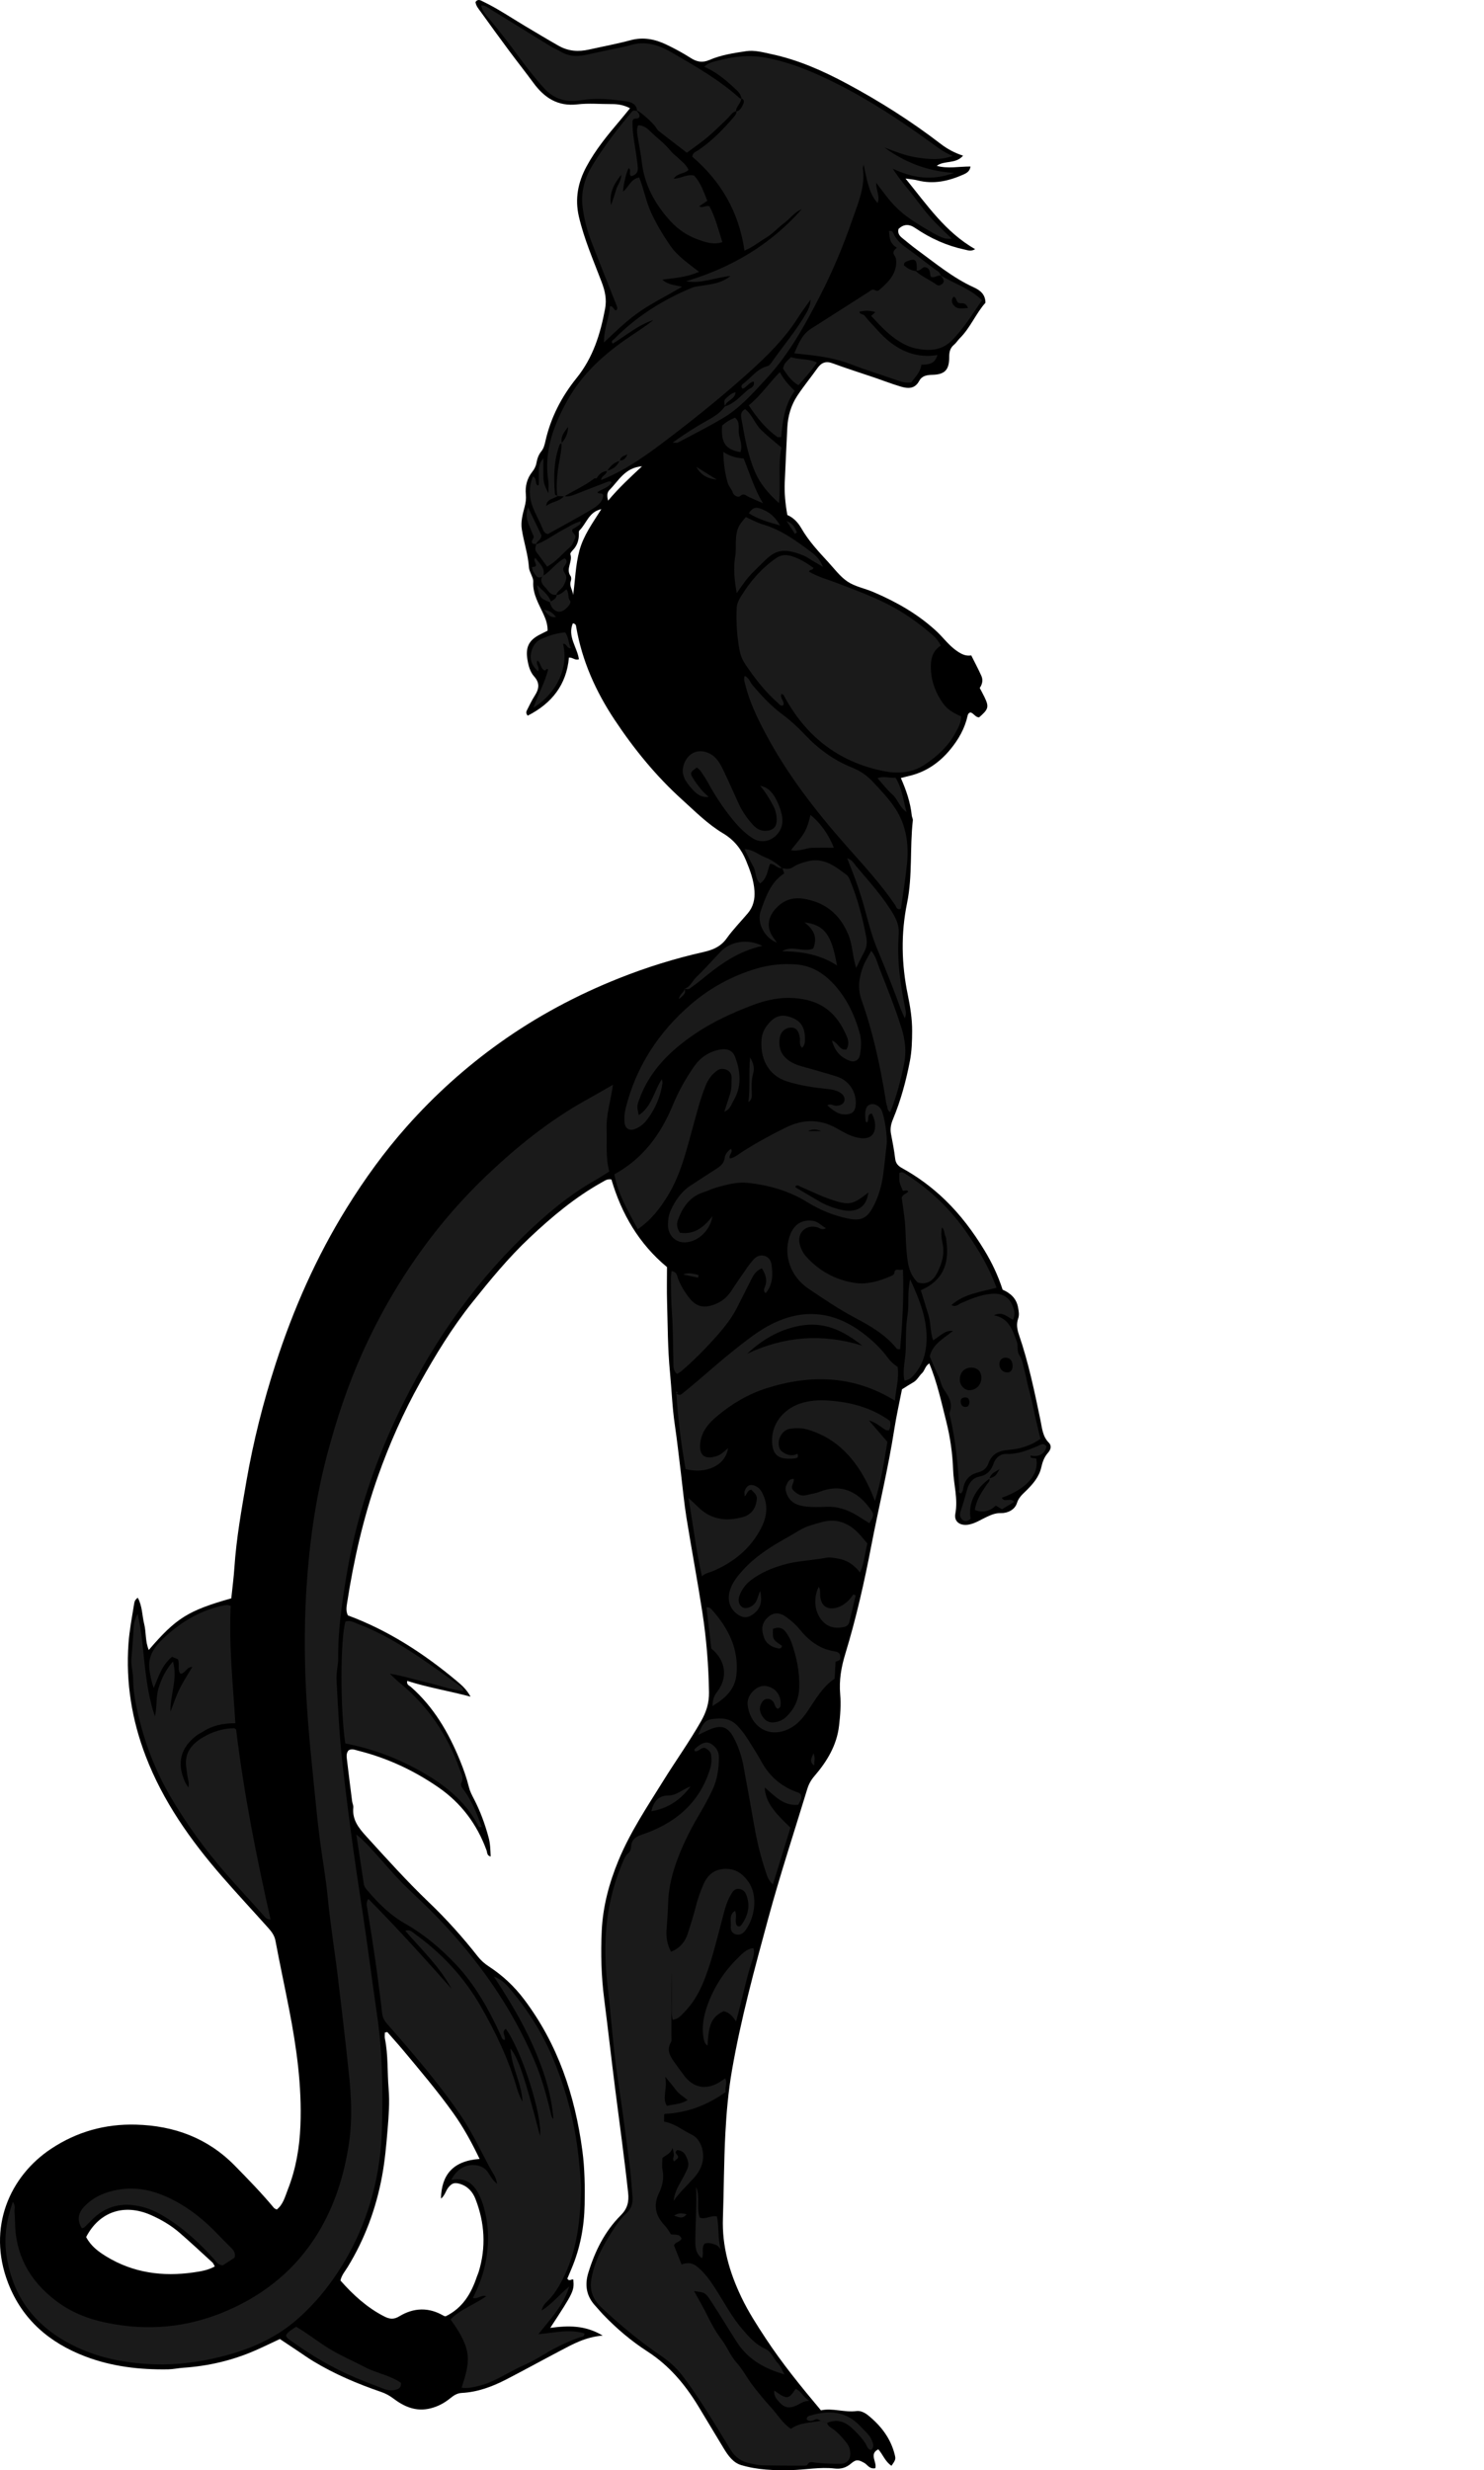 <?xml version="1.0" encoding="utf-8"?>
<!-- Generator: Adobe Illustrator 24.1.1, SVG Export Plug-In . SVG Version: 6.00 Build 0)  -->
<svg version="1.1" id="Layer_1" xmlns="http://www.w3.org/2000/svg" xmlns:xlink="http://www.w3.org/1999/xlink" x="0px" y="0px"
	 width="1172.03" height="1950.91" viewBox="0 0 1172.03 1950.91" style="enable-background:new 0 0 1172.03 1950.91;" xml:space="preserve">
<style type="text/css">
	.st0{fill:#1A1A1A;}
</style>
<g>
	<path d="M621.82,406.75c4.96,2.09,8.49,6,11.18,10.67c5.71,9.89,13.43,18.16,21.09,26.48c4.94,5.37,9.43,11.56,15.38,15.49
		c5.96,3.94,13.57,5.31,20.29,8.18c18.15,7.76,35.19,17.38,49.78,30.9c5.58,5.17,9.93,11.46,16.47,15.85
		c3.51,2.36,6.61,3.98,11.06,3.31c2.8,5.6,5.6,10.81,8.01,16.2c1.43,3.2,0.77,6.54-1.31,9.5c1.34,2.57,2.62,4.87,3.76,7.24
		c3.72,7.72,3.22,9.52-4.26,15.98c-2.93,0.01-4.11-3.11-6.66-3.87c-1.55,0.16-2.17,1.41-2.43,2.63c-2.19,10-7.12,18.6-13.51,26.41
		c-8.69,10.62-19.45,18.06-32.98,21.17c-1.9,0.44-3.79,0.94-6.23,1.55c4.3,9.7,7.58,19.36,8.63,29.64c0.13,1.31,0.99,2.62,0.85,3.86
		c-2.46,21.72-0.14,43.68-4.58,65.39c-4.91,23.98-4.4,48.2,0.59,72.32c1.94,9.4,3.48,19.07,3.44,28.62
		c-0.03,7.85-0.25,15.86-1.78,23.74c-3.04,15.72-7.19,31.09-13.34,45.88c-1.59,3.82-2.38,7.51-1.58,11.62
		c1.26,6.51,2.52,13.04,3.3,19.62c0.45,3.83,2.43,5.76,5.59,7.5c12.28,6.78,23.43,15.05,33.59,24.82
		c12.34,11.88,22.43,25.41,31.27,39.94c5.89,9.69,10.76,19.89,14.41,31.18c6.09,2.68,10.92,6.77,12.22,14.19
		c0.53,3.02,1.08,5.73,0.01,8.74c-1.52,4.25-0.77,8.47,0.68,12.7c7.57,22.07,12.28,44.86,17.01,67.65
		c1.26,6.08,1.66,12.58,6.51,17.49c2.6,2.63,1.5,5.65-0.63,8.07c-2.92,3.33-4.29,7.1-5.26,11.44c-1.72,7.7-6.87,13.52-12.43,18.93
		c-2.76,2.69-5.46,5.03-6.81,9.31c-1.66,5.31-7.39,8.05-12.7,7.92c-4.36-0.1-7.65,1.38-11.21,3.02c-4.52,2.08-8.69,4.92-13.68,5.96
		c-6.91,1.45-12.29-1.95-11.05-8.53c2.22-11.81-1.35-23.09-1.75-34.62c-0.45-12.86-2.29-25.79-5.47-38.4
		c-3.81-15.11-7.08-30.39-13.31-45.63c-3.34,1.87-3.57,5.62-5.8,7.69c-2.41,2.25-3.79,5.47-6.83,7.2c-2.88,1.64-5.65,3.47-8.98,5.54
		c-1.99,10.24-4.41,20.91-6.1,31.71c-4.82,30.89-12.26,61.25-18.15,91.91c-5.52,28.75-11.97,57.28-20.5,85.25
		c-3.26,10.68-5.02,20.92-4.05,32.06c0.72,8.22,0.05,16.66-0.92,24.9c-1.81,15.4-9.58,28.2-19.48,39.67
		c-2.74,3.17-4.48,6.47-5.65,10.31c-10.36,34.03-21.49,67.82-30.81,102.17c-10.8,39.79-21.66,79.56-28.68,120.22
		c-2.82,16.33-4.28,32.88-5.16,49.53c-1.18,22.28-1.13,44.55-1.92,66.81c-0.79,22.33,5.14,42.73,14.57,62.49
		c5.46,11.44,12.32,22.06,19.27,32.62c13.01,19.76,27.89,38.06,43.58,56.73c9.19-2.07,18.49,1.84,28.1,0.56
		c3.24-0.43,6.6,1.31,9.16,3.38c10.27,8.34,18.05,18.45,21.15,31.62c0.71,3.01,0.41,3.79-2.69,8.21c-4.92-3.16-6.74-8.78-10.4-12.97
		c-7.59,3.54-0.8,10.4-2.43,14.92c-4.65,0.78-6.03-2.67-8.5-4.1c-4.57-2.64-6.57-3.15-10.64,0.4c-3.9,3.41-8.23,4.47-12.92,3.92
		c-11.61-1.35-23.02,1.01-34.48,1.27c-13.17,0.31-26.68-0.15-39.48-4.02c-6.16-1.86-10.13-7.35-13.46-12.82
		c-6.74-11.09-13.36-22.26-20.1-33.35c-10.46-17.22-22.95-32.28-40.27-43.46c-12.8-8.26-24.58-18.23-35.2-29.35
		c-2.07-2.16-3.94-4.51-5.98-6.69c-7.05-7.54-8.57-16.33-5.64-25.96c5.2-17.08,12.94-32.87,25.71-45.61
		c5.21-5.2,6.57-10.57,5.79-17.79c-2.92-27.07-6.69-54.02-10.11-81.02c-3.05-24.04-5.74-48.12-8.82-72.16
		c-2.28-17.81-2.76-35.69-1.93-53.57c0.9-19.45,5.9-38.01,13.34-55.96c9.23-22.26,22.6-42.2,35.23-62.55
		c9.83-15.84,20.7-31.01,29.93-47.24c4.05-7.13,6.36-14.3,6.23-22.67c-0.33-21.31-2.05-42.49-5.29-63.51
		c-3.84-24.93-8.54-49.72-12.54-74.62c-1.84-11.46-2.88-23.05-4.3-34.58c-1.59-12.85-2.96-25.74-4.86-38.55
		c-2.05-13.82-2.5-27.76-3.85-41.63c-1.81-18.56-1.74-37.18-2.29-55.78c-0.27-8.94-0.05-17.89-0.05-27.23
		c-22.07-18.26-35.92-42.07-43.89-69.17c-3.09-0.64-4.99,0.81-7.01,1.92c-21.37,11.85-39.9,27.37-57.6,44.06
		c-16.71,15.75-31.21,33.42-45.47,51.3c-15.79,19.8-28.93,41.38-41.23,63.44c-13.13,23.56-24.03,48.15-33.05,73.61
		c-11.58,32.71-19.19,66.33-24.47,100.54c-0.44,2.88-0.96,5.95,0.69,9.39c31.77,11.75,60.11,30.13,86.26,52.05
		c3.77,3.16,7.54,6.47,10.62,12.14c-17.3-4.63-33.87-7.27-50.02-12.47c-0.7,3.12,1.72,3.71,2.94,4.79
		c17.93,15.8,29.57,35.79,38.52,57.55c2.9,7.06,5.47,14.25,7.31,21.71c0.78,3.17,2.35,6.2,3.88,9.13
		c5.1,9.79,8.83,20.05,11.68,30.71c1.31,4.9,1.35,9.74,1.59,14.8c-3.07-0.67-2.65-3.18-3.25-4.82c-7.52-20.63-20-37.37-38.16-49.88
		c-19.37-13.35-40.33-23.11-63.15-28.84c-2.54-0.64-5.06-1.85-7.65-0.33c-1.77,1.99-1.65,4.41-1.39,6.69
		c1.31,11.2,2.74,22.4,4.17,33.59c0.21,1.64,1.1,3.29,0.94,4.87c-0.97,9.58,4.07,16.03,10.14,22.7
		c16.14,17.72,32.14,35.56,49.47,52.14c13.96,13.35,26.85,27.7,38.76,42.9c2.51,3.2,5.39,5.67,8.8,7.9
		c10.65,6.97,19.87,15.54,27.58,25.75c26.79,35.47,40.3,75.96,46.14,119.56c1.91,14.28,2.07,28.54,1.8,42.82
		c-0.34,17.41-3.53,34.35-10.35,50.48c-1.15,2.71-2.29,5.43-3.3,7.84c1.59,2.64,3.29,0.06,4.72,0.79
		c0.77,8.83,0.25,9.92-18.22,38.13c14.04-1.88,27.46-2.31,41.42,6.08c-13.77,1.12-23.82,6.88-33.99,12.23
		c-14.13,7.43-28.11,15.14-42.3,22.46c-11,5.68-22.54,9.97-35.06,10.61c-4.06,0.21-6.74,2.36-9.62,4.64c-4.46,3.53-9.3,6.09-15,7.52
		c-11.49,2.88-20.89-1.33-29.53-7.89c-3.02-2.29-6.09-3.89-9.54-5.08c-18.61-6.39-36.66-14.03-53.52-24.24
		c-4.26-2.58-8.32-5.49-12.47-8.25c-4.69-3.12-9.37-6.24-13.93-9.28c-6.83,3.18-13.09,6.24-19.46,9.03
		c-18.14,7.93-37.14,12.33-56.88,13.67c-3.96,0.27-7.9,1.18-11.86,1.25c-22.45,0.38-44.57-2.2-65.6-10.24
		c-28.24-10.8-49.74-29.12-60.88-58.08c-16.79-43.64,1.45-84.32,34.04-105.9c20.36-13.49,42.63-19.71,66.99-19.05
		c30.18,0.82,56.6,10.55,78.03,32.37c10.64,10.84,21.23,21.72,30.95,33.42c0.4,0.48,1.13,0.66,2.2,1.26
		c5.13-3.98,6.61-10.38,8.8-15.93c6.37-16.19,9.24-33.15,9.92-50.6c1.2-31.11-3.09-61.62-9.01-91.99
		c-3.49-17.93-7.36-35.79-10.72-53.75c-0.8-4.27-3.12-7.26-5.76-10.21c-12.2-13.63-24.68-27.01-36.67-40.82
		c-24.78-28.55-46.44-59.19-60.06-94.78c-10.95-28.62-15.8-58.21-13.58-89.02c0.77-10.69,2.82-21.04,4.49-31.53
		c0.27-1.69,0.88-3.2,2.84-4.53c3.61,6.53,3.37,13.9,5.06,20.75c1.64,6.62,0.74,13.74,3.63,20.48
		c21.6-25.21,31.03-31.12,65.16-40.77c0.82-7.94,1.91-16.13,2.46-24.35c1.54-22.91,5.56-45.47,9.46-68.04
		c5.45-31.5,13.28-62.44,23.1-92.82c13.97-43.19,32.19-84.51,56.18-123.19c14.07-22.67,29.62-44.24,47.33-64.18
		c21.94-24.72,46.32-46.73,73.28-65.99c29.43-21.03,61.02-37.88,94.52-51.21c21.63-8.61,43.86-15.54,66.59-20.66
		c7.35-1.66,13.63-4.22,18.31-10.78c5-7.01,11.12-13.22,16.7-19.82c4.32-5.1,5.68-10.99,5.26-17.64c-0.53-8.49-3.43-16.18-6.6-23.9
		c-3.77-9.18-9.43-16.35-18.2-21.59c-12.02-7.18-21.93-17.2-32.28-26.55c-20.61-18.61-38-39.97-53.33-63.05
		c-14.89-22.41-25.71-46.51-30.34-73.18c-0.21-1.24-0.15-2.67-2.68-3.11c-4.46,10.4,3.53,19.08,4.78,28.42
		c-3.14,1.09-4.77-1.54-7.88-1.38c-1.86,21.52-13.62,36.29-32.54,45.91c-1.54-1.75-1.23-3.08-0.63-4.27
		c1.97-3.85,3.8-7.81,6.13-11.43c3.42-5.32,4.3-9.99-0.44-15.28c-3.32-3.71-4.57-8.7-5.36-13.75c-1.41-9.03,1.08-14.6,9.09-18.9
		c2.31-1.24,4.68-2.36,6.89-3.47c0.07-4.62-1.12-8.29-2.92-12.34c-3.71-8.35-8.97-16.45-8.4-26.24c0.12-2.09-0.82-3.85-1.57-5.7
		c-0.75-1.84-1.7-3.75-1.83-5.67c-0.69-10.29-4.09-20.06-5.64-30.18c-0.93-6.08,0.72-11.93,2.22-17.66c0.87-3.3,1.31-6.36,0.98-9.75
		c-0.63-6.51,0.87-12.63,4.98-17.83c1.71-2.16,2.89-4.36,3.38-7.08c0.59-3.3,1.67-6.55,3.8-9.13c2.03-2.47,2.68-5.41,3.32-8.25
		c4.2-18.57,12.79-35.1,24.57-49.7c13.04-16.15,18.79-34.79,22.51-54.64c1.44-7.65-0.04-14.15-2.69-21.15
		c-6.48-17.08-13.84-33.85-18-51.77c-3.26-14.05-0.7-27.01,5.99-39.44c7.14-13.28,16.62-24.86,26.34-36.27
		c2.56-3,5.01-6.1,8.07-9.83c-4.93-2.56-9.58-3.31-14.48-3.28c-9,0.05-18.1-0.83-26.97,0.21c-15.56,1.83-26.15-5.12-34.82-16.92
		c-6.3-8.58-12.92-16.93-19.27-25.48c-7.54-10.16-14.98-20.38-22.35-30.66c-1.7-2.37-3.8-4.64-4.14-7.76
		c2.02-2.84,4.18-1.19,6.13-0.26c11.44,5.47,21.9,12.62,32.76,19.09c8.86,5.29,17.69,10.59,26.67,15.69
		c7.82,4.44,15.68,4.92,24.07,3.04c11.03-2.46,22.16-4.53,33.06-7.45c9.98-2.67,19.14-0.72,28.01,3.5
		c6.6,3.14,13.08,6.64,19.22,10.58c4.89,3.13,9.25,3.99,14.8,1.59c9.19-3.98,19.16-5.47,29-6.94c6.63-0.99,13.26,0.88,19.7,2.25
		c21.32,4.51,41.08,13.28,60.18,23.55c25.83,13.88,50.54,29.53,73.81,47.42c5.18,3.98,10.9,7.11,17.66,9.3
		c-5.96,6.85-14.64,3.5-20.82,8.02c8.86,2.48,17.64,0.47,26.68,0.53c-0.55,4.02-3.31,5.34-5.96,6.5c-11.5,5.03-23.3,7.72-35.86,4.45
		c-2.52-0.66-5.17-0.81-9.51-1.46c17.1,21,31.52,42.38,55,55.8c-3.29,1.97-5.81,0.85-8.21,0.34c-14.18-3.01-27.18-8.9-39.1-17.03
		c-4.99-3.4-9.12-3.12-13.21,0.7c-0.87,3.29,0.67,5.36,2.85,7.12c3.88,3.14,7.7,6.37,11.72,9.32
		c14.48,10.59,28.33,22.16,44.84,29.69c5.07,2.31,9.18,5.48,9.25,12.19c-7.57,8.44-11.85,19.65-20.21,27.97
		c-1.64,1.63-2.86,3.74-4.63,5.2c-3.14,2.61-3.79,5.76-3.78,9.7c0.02,10.15-3.42,13.82-13.48,14.05c-4.38,0.1-8.15,0.9-10.19,4.74
		c-3.49,6.6-8.98,6.19-14.61,4.53c-7.01-2.06-13.83-4.75-20.75-7.11c-11.02-3.75-22.13-7.22-33.04-11.26
		c-5.34-1.98-8.83-0.61-11.95,3.76c-5.22,7.31-10.93,14.27-15.89,21.75c-5.04,7.59-7.51,16.24-7.97,25.36
		c-0.72,14.27-1.33,28.54-2,42.81C619.38,389.31,620.25,397.87,621.82,406.75z M305.86,1604.83c-0.63,0.14-1.26,0.29-1.89,0.43
		c0,1.62-0.27,3.3,0.04,4.85c2.63,13.09,1.82,26.45,2.92,39.66c0.88,10.52,0.08,21.19-0.8,31.84c-1.04,12.59-2.15,25.13-4.48,37.54
		c-4.77,25.4-13.58,49.28-27.13,71.37c-2.03,3.3-4.75,6.36-5.64,10.57c10.07,11.38,21,21.41,34.54,28.33
		c4.04,2.07,7.39,2.7,11.96-0.08c11.3-6.86,23.23-7.34,34.98-0.42c0.54,0.32,1.25,0.34,1.61,0.43
		c13.39-6.51,20.18-17.98,24.64-31.27c0.42-1.26,1.03-2.46,1.42-3.73c5.96-19.5,4.84-38.75-2.49-57.62
		c-2.23-5.74-6.2-10.22-12.49-12.03c-4.03-1.16-6.11-0.52-8.77,2.68c-2.3,2.78-2.9,6.7-6.02,9.01c0.42-18.47,9.17-29.83,30.52-31.33
		c-6.12-12.79-12.76-24.95-20.83-36.25c-12.37-17.32-26.15-33.53-39.77-49.86C314.17,1614.16,309.96,1609.54,305.86,1604.83z
		 M68.03,1766.75c3.72,7.09,9.57,11.45,15.82,15.28c21.35,13.08,44.63,16.14,69,12.65c5.67-0.81,11.47-1.73,16.81-4.73
		c-0.88-1.48-1.21-2.49-1.9-3.12c-8.57-7.84-17.07-15.77-25.83-23.38c-6.8-5.9-14.54-10.47-22.77-14.09
		C98.17,1740.1,78.47,1746.64,68.03,1766.75z M474.93,402.12c-9.9,2.05-11.7,11.39-17.33,16.84c-0.55,0.54-0.42,1.9-0.42,2.88
		c0.01,4.84-1.36,9.1-4.8,12.66c-0.88,0.91-2.2,2.48-1.92,3.25c2.08,5.75-3.95,11.53,0.21,17.27c0.64,0.88,0.56,2.7,0.16,3.86
		c-1.44,4.14,1.59,7.3,1.82,11.08c1.68-11.83,1.85-23.68,4.98-35.2C460.89,422.73,468.16,412.89,474.93,402.12z M480.27,395.4
		c8.47-10.14,17.24-18.21,26.8-27.13c-13.52,1.05-18.41,11.35-25.61,18.57C479.4,388.9,479.23,391.49,480.27,395.4z"/>
	<path class="st0" d="M484.14,856.66c-1.99,13.29-5.52,24.1-5.05,35.43c0.46,10.92-0.97,21.93,2.13,33.13
		c-4.06,2.51-7.87,5.03-11.83,7.28c-20.99,11.93-39.12,27.48-56.33,44.22c-42.01,40.84-74.29,88.61-99.32,141.29
		c-19.49,41.03-33.25,84.01-40.55,128.97c-3.36,20.68-6.27,41.37-6.09,62.4c0.05,5.63-1.62,11.13-1.33,16.85
		c1.17,22.87,2.33,45.71,4.91,68.51c2.62,23.09,5.63,46.12,8.81,69.14c2.77,20.06,6.02,40.06,8.9,60.1
		c3.21,22.34,6.09,44.73,9.37,67.06c4.32,29.41,4.67,59.01,3.96,88.6c-0.87,36.13-9.44,70.48-27.15,102.11
		c-10.45,18.66-23.49,35.6-39.63,49.8c-17.62,15.49-38.69,24.4-61.22,29.91c-16.83,4.11-34,6.36-51.34,5.81
		c-26.29-0.82-51.59-6.32-74.18-20.22c-24.58-15.11-38.95-37.29-43.12-66.17c-2.05-14.21,0.06-27.53,5.04-41.92
		c2.41,3.17,1.23,5.71,1.35,8.01c0.13,2.33,0.36,4.65,0.37,6.98c0.06,26.5,11.33,47.14,32.27,63.08
		c11.91,9.06,25.16,14.33,39.69,17.35c32.91,6.85,64.58,3.9,95.56-9.49c30.25-13.08,54.52-33.11,71.61-61.04
		c13.47-22.01,21.07-46.46,24.78-72.07c2.59-17.92,1.72-35.82-0.16-53.68c-2.68-25.41-5.61-50.8-8.67-76.18
		c-2.5-20.74-5.92-41.35-7.93-62.18c-1.59-16.5-4.63-32.85-6.67-49.3c-1.88-15.15-3.35-30.35-4.87-45.54
		c-1.45-14.53-2.9-29.06-4.06-43.61c-2.85-35.87-3.61-71.85-1.31-107.71c2.26-35.11,7.11-69.92,16.13-104.15
		c7.3-27.7,16.23-54.73,27.92-80.83c14.45-32.25,32.32-62.49,53.77-90.65c15.16-19.9,32.03-38.25,50.33-55.14
		c22.73-20.99,47.08-40.03,74.38-54.97C470.42,864.64,476.1,861.27,484.14,856.66z"/>
	<path class="st0" d="M585.72,78.09c-0.41-2.38-1.52-4.55-3.18-6.13c-7.86-7.49-15.9-14.79-26.36-19.19
		c3.27-3.38,7.6-4.02,11.7-5.11c12.33-3.29,24.64-4.42,37.41-2c19.84,3.77,38.06,11.63,55.9,20.6
		c26.21,13.17,50.58,29.34,74.29,46.53c5.06,3.67,9.96,7.5,16.95,10.38c-9.97,3.48-18.81,2.64-27.9,1.29
		c-9.15-1.36-17.57-4.77-26.13-7.99c15.89,11.4,33.26,18.7,55.05,20.11c-17.34,6.26-31.97,4.28-48.4-3.37
		c5.29,8.19,10.31,13.87,14.98,19.78c4.95,6.26,9.59,12.8,14.89,18.75c5.27,5.92,11.19,11.26,16.76,16.79
		c-5.78,0.46-8.37-0.53-22.5-9.01c-7.14-4.29-14.12-8.79-20.2-14.58c-6.19-5.89-11.15-12.85-16.97-20.61
		c-0.19,6.32,3.33,10.96,1.03,15.97c-5.11-5.81-7.5-12.38-10.93-30.24c-0.29,1.3-0.74,2.2-0.62,3.02c2.01,14.52-3.9,27.52-8.4,40.59
		c-7.14,20.75-15.68,41.03-25.73,60.54c-11.72,22.76-24.1,45.25-41.62,64.27c-10.8,11.73-21.36,23.9-35.32,32.08
		c-11.45,6.71-23.31,12.73-35.03,18.97c-0.73,0.39-1.85,0.05-4.17,0.05c9.57-6.94,18.44-12.53,27.61-17.64
		c5.25-2.92,10.28-6.04,13.75-11.12l-0.1,0.15c7.68-2.21,12.53-8.44,18.37-13.19c1.79-1.45,5.35-1.94,4.42-6.42
		c-3.84,0.55-5.47,4.58-8.76,5.62c-1.7-1.54-0.83-2.99,0.5-3.97c6.32-4.68,10.85-11.81,19.13-13.85c1.14-0.28,2.23-1.51,2.96-2.57
		c9.26-13.27,19.87-25.59,27.92-39.69c1.74-3.04,3.04-6.34,3.16-10.25c-3.3,4.7-6.81,9.28-9.88,14.13
		c-10.41,16.47-24.05,29.99-38.41,42.93c-19.27,17.36-39.37,33.74-59.93,49.49c-17.89,13.7-35.91,27.49-57.2,35.91
		c-0.09-3.45,4.57-3.97,4.56-7.37c4.66-1.01,8.16-3.47,10.01-7.99c3.37,0.07,5.03-2.03,6.11-4.86c-2.45,1.11-5.42,1.62-5.93,5.06
		c-4.78,1.64-6.61,3.11-10.01,7.99c-3.92,0.28-6.43,2.6-8.33,5.79c-0.66,0.08-1.49-0.07-1.94,0.27c-7.31,5.6-15.75,9.29-23.56,14.03
		c-1.86-0.12-3.72-0.24-5.57-0.36c-0.81-6.51-0.36-12.88,0.39-19.45c0.85-7.45,3.02-14.72,3.04-22.26
		c3.24-3.67,5.03-7.92,5.17-12.79c-3,3.82-6.2,7.58-4.95,12.98c-0.57,0.24-1.51,0.34-1.66,0.74c-4.76,12.66-4.92,25.8-3.85,39.05
		c0.09,1.13,1.26,1.35,2.21,1.59c-2.81,2.73-8.49,1.98-9.13,8.15c4.48-3.68,10.52-3.42,14.13-7.89c3.45,0.79,6.5-0.43,9.64-1.68
		c8.02-3.22,16.12-6.23,24.17-9.38c1.27-0.5,2.44-1.04,3.81,0.16c-2.39,4.46-7.47,5.11-11.21,7.8c0.81,2.13,3.71-0.3,4.6,2.55
		c-0.52,5.41-5.01,8.62-9.45,11.26c-11.38,6.75-23.06,13-34.31,19.27c-2.82-0.51-3.56-2.62-4.24-4.35
		c-3.49-8.86-9.27-16.83-9.95-26.79c-0.34-5,0.37-9.57,2.45-14.37c3.41,1.77,1.36,5.37,3.5,7.01c0.59,0.27,1.02-0.05,1.04-0.97
		c0.05-2.98,0.1-5.97,0.02-8.95c-0.09-3.69-0.01-7.3,3.63-11.41c0,5.45,0.04,9.81-0.01,14.17c-0.05,4.38,1.17,8.34,3.98,13.35
		c0-4.04,0.35-6.72-0.05-9.28c-3.68-23.24,3.89-43.83,14.83-63.61c11.9-21.52,29.65-37.37,49.77-50.87
		c6.23-4.18,12.52-8.3,18.45-12.98c-12.06,3.86-21.55,12.24-32.25,18.68c-1.66-2.16,0.37-2.82,1.32-3.78
		c17.57-17.77,38.24-30.81,61.24-40.34c2.84-1.18,5.8-1.28,8.74-1.77c7.1-1.18,14.47-1.73,21.79-7.58
		c-12.68,1.37-23.41,6.32-35.07,4.19c35.72-10.73,66.62-28.83,91.27-56.88c-5.58,2.24-9.01,7.32-13.69,10.8
		c-5.06,3.77-9.26,8.62-14.75,11.89c-5.36,3.19-10.18,7.34-16.78,9.99c-4.28-30.41-18.6-54.8-41.15-74.12
		c0.17-3.38,2.89-3.94,4.62-5.12c10.85-7.35,19.88-16.6,28.31-26.52c1.11-1.3,2.07-2.59,1.94-4.4l-0.39,0.37
		c3.23-0.62,4.51-3.34,5.66-5.84c0.72-1.57,1.16-3.83-1.6-4.55L585.72,78.09z"/>
	<path class="st0" d="M653.17,1913.56c0.79,2.88,3.55,3.82,5.55,5.42c3.94,3.14,7.25,6.81,10.25,10.82
		c1.66,2.23,2.43,4.76,2.59,7.44c0.29,4.92-2.57,8.52-7.51,8.59c-6.64,0.09-13.31-0.2-19.91-0.9c-2.68-0.28-4.89-1.48-6.59,1.77
		c-0.35,0.67-2.45,0.59-3.74,0.59c-10.66-0.04-21.32-0.04-31.97-0.28c-2.95-0.07-5.89-0.87-8.82-1.38
		c-6.92-1.21-12.25-4.68-15.96-10.79c-7.24-11.93-14.49-23.86-22.05-35.58c-5.22-8.1-10.69-16.07-16.58-23.68
		c-4.48-5.78-9.98-10.66-16.1-14.83c-16.8-11.44-32.43-24.31-47.24-38.27c-6.97-6.57-9.64-13.75-7.97-23
		c2.67-14.73,9.82-27.41,17.91-39.64c2.74-4.14,5.74-8.3,9.41-11.56c4.23-3.77,5.49-8.18,5.09-13.33
		c-0.72-9.26-1.4-18.54-2.59-27.75c-2.86-22.04-5.79-44.08-9.12-66.06c-3.68-24.3-5.12-48.83-8.01-73.21
		c-1.96-16.53-2.33-33.11-0.52-49.65c1.89-17.29,6.48-33.91,13.52-49.85c0.84-1.9,1.86-3.56,3.39-4.84c1.92-1.6,2.08-3.37,2.31-5.84
		c0.4-4.31,2.87-6.95,7.92-8.63c26.25-8.74,45.99-24.68,54.42-52.29c1.12-3.67,1.23-7.19,0.77-10.81c-0.37-2.96-2.71-4.4-4.91-5.65
		c-3.1-0.28-4.71,2.75-7.43,2.85c-1.31-0.72-0.82-1.73-0.15-2.33c5.57-4.93,9.3-5.92,13.23-3.15c3.41,2.4,5.45,5.73,5.43,10.12
		c-0.04,8.73-1.21,17.32-4.87,25.24c-3.34,7.23-7.28,14.21-11.33,21.09c-7.12,12.08-13.24,24.64-17.86,37.85
		c-3.62,10.35-5.85,21.06-6.12,32.12c-0.16,6.63-0.71,13.25-1.2,19.86c-0.42,5.68,0.41,11.6,3.58,17.4
		c6.96-2.82,11.01-7.69,13.13-14.19c2.37-7.25,4.64-14.55,6.53-21.94c1.48-5.82,3.5-11.41,5.85-16.88
		c3.11-7.23,8.19-11.95,16.51-12.39c8.45-0.44,14.12,3.21,19.08,10.18c7.82,11,5,28.53-2.41,38.42c-1.99,2.66-4.66,3.97-7.85,2.97
		c-2.92-0.92-3.91-3.52-3.64-6.4c0.38-4.02-1.67-8.73,3.3-12.1c1.96,4.01-0.65,8.24,1.51,11.71c1.32,1.09,2.71,0.62,3.46-0.42
		c5.17-7.12,7.26-14.82,4.13-23.45c-0.99-2.72-2.62-4.55-5.57-5.07c-3.19-0.56-4.81,1.26-6.32,3.72
		c-4.46,7.23-6.01,15.45-8.16,23.46c-4.3,16-8.03,32.15-14.49,47.5c-3.66,8.71-8.54,16.53-15.17,23.24c-2.29,2.31-4.42,4.93-8.7,5.4
		c-1.3-6.65-0.51-13.24-0.66-19.77c-0.14-6.15-0.03-12.3-0.27-18.45c0,16.98,0.01,33.96-0.01,50.94c0,1.66,0.44,3.67-0.31,4.93
		c-3.78,6.39-0.61,11.29,2.96,16.21c2.53,3.49,5,7.03,7.62,10.45c6.59,8.62,16.25,11.75,27.24,5.22c1.68-1,3.27-2.16,4.99-3.31
		c2.1,3.88-0.67,7.44,0.5,10.71c-14.68,10.59-30.52,16.51-48.17,17.36c-0.19,0.25-0.53,0.49-0.54,0.74
		c-0.05,1.66-0.02,3.33-0.02,5.38c8.13,1.37,14.53,6.78,21.84,10.31c7.64,3.69,10.8,14.85,7.95,23.68
		c-1.35,4.2-3.78,7.76-6.72,10.99c-5.26,5.76-11.02,11.08-15.56,17.63c0.53-5.41,2.73-10.09,5.36-14.65
		c1.99-3.45,3.83-7.01,5.48-10.63c1.67-3.67,0.42-7.12-1.3-10.5c-1.54-3.02-3.94-4.17-6.75-4.32c-2.51,2.18-0.39,2.95,0.3,4.25
		c0.9,1.7,0.66,1.83-2.68,4.68c-1.77-1.8,0.07-3.74-0.23-5.59c-0.27-1.63-0.49-3.27-1.13-5.17c-0.91,4.41-4.99,5.61-7.95,8.05
		c0,3.2-0.51,6.29,0.1,9.14c1.47,6.85-0.11,13.09-2.99,19.12c-4.47,9.37-2.27,17.48,4.45,24.72c2.07,2.23,3.7,4.68,5.18,7.29
		c3,0.65,6.83-0.8,8.4,3.43c-1.14,2.72-5.06,2.54-5.93,5.37c1.99,5.02,3.93,9.92,5.95,15.02c4.29-1.58,8.32-1.57,12.38,1.75
		c6.32,5.17,10.74,11.68,15.04,18.43c6.6,10.37,12.35,21.33,20.4,30.71c5.2,6.06,10.47,12.19,17.98,15.56
		c5.32,2.38,6.81,8.01,10.49,11.78c1.92,1.97,2.87,4.88,4.95,8.59c-16.21-4.68-28.97-12.12-37.61-25.58
		c-6.99-10.89-13.63-22.01-20.73-32.82c-4.14-6.31-4.91-6.43-12.98-7.35c3.82,7,7.57,13.36,10.81,19.97
		c3.15,6.43,6.74,12.85,10.93,18.33c4.43,5.8,6.84,12.67,11.88,18.26c4.94,5.48,8.5,12.59,13.17,18.58
		c4.45,5.7,9.01,11.33,13.96,16.69c5.1,5.53,8.86,12.3,15.7,16.94c7.08-5.27,15.68-4.64,23.69-6.42
		C649.95,1912.43,651.56,1912.99,653.17,1913.56z M543.03,1658.56c-3.21-2.74-6.73-4.66-9.1-7.83c-2.26-3.02-4.73-5.9-8.57-10.65
		c0.96,5.64,0.32,8.83,0,12.06c-0.35,3.5-1.04,7.22,1.35,11.02C531.86,1661.74,537.53,1662.11,543.03,1658.56z"/>
	<path class="st0" d="M356.61,1570.69c-9.28-17.36-23.55-30.8-36.53-45.8c3.7-1.39,5.54,1.02,7.47,2.41
		c21.35,15.32,38.85,34.17,52.01,57c11.99,20.8,22.23,42.34,28.86,65.5c0.99,3.48,2.5,6.81,4.21,10.08
		c-0.48-14.3-8.55-26.97-9.53-42.06c6.44,7.89,11.38,22.73,23.41,69.13c1.94-16.09-14.29-67.03-27.02-84.65
		c-3.96,2.58,0.31,5.93-0.89,8.83c-2.36-0.31-2.49-2.39-3.24-4.01c-9.41-20.31-20.17-39.79-35.74-56.13
		c-11.74-12.32-24.71-23.27-39.55-31.7c-11.81-6.71-21.19-16-29.84-26.2c-1.29-1.52-2.57-3.04-2.89-5.14
		c-1.86-12.41-3.75-24.81-5.93-39.19c6.3,5.17,10.38,9.77,14.51,14.33c8.48,9.36,16.56,19.15,25.65,27.89
		c8.15,7.85,16.46,15.55,24.29,23.71c32.05,33.4,58.39,70.69,76.53,113.48c5.85,13.8,9.58,28.29,13.16,42.81
		c0.23,0.93,0.64,1.81,1.49,2.57c-1.52-20.64-8.13-39.94-16.45-58.66c-8.37-18.85-19.13-36.41-30.51-53.82
		c4.8,1.69,8.54,4.83,11.77,8.61c14.37,16.79,26.15,35.18,34.73,55.62c11.27,26.88,18.38,54.75,20.89,83.79
		c0.63,7.27,1.56,14.69,1.36,21.81c-0.7,26.02-3.89,51.7-17.54,74.82c-2.39,4.04-5.04,7.82-8.4,11.1c-2.13,2.08-4.33,4.13-5.05,7.89
		c8.09-4.94,13.55-12.19,21.75-18.96c-4.72,15.53-14.91,25.58-24.37,37.73c12.84-1.17,24.7-4.22,36.43-0.61
		c-0.26,3.04-2.36,2.58-3.72,3.06c-9.76,3.45-19.01,7.91-27.88,13.26c-5.39,3.25-10.91,6.39-16.66,8.93
		c-11.81,5.2-22.4,13-35.18,16.17c-4.53,1.12-8.89,2.14-13.64,1.46c6.28-19.89,9.48-29.1-8.74-53.91
		c7.77-8.17,18.79-11.58,28.18-18.41c-4.11-1.19-6.48,2.47-10.51,1.45c3.71-7.57,6.89-15.09,8.87-23.07
		c4.25-17.14,4.33-34.15-1.02-51.07c-0.3-0.95-0.64-1.89-1-2.82c-4.2-10.79-10.26-18.98-23.93-16.3
		c4.36-8.75,11.79-12.9,20.14-11.47c3.74,0.64,6.82,2.39,8.96,5.71c1.93,2.99,3.67,6.17,7.03,8.8c-0.61-5.25-3.67-8.84-5.76-12.76
		c-7.5-14.08-14.31-28.57-23.34-41.8c-13.33-19.53-28.38-37.71-43.72-55.65c-4.75-5.56-9.63-11.01-14.4-16.55
		c-1.98-2.3-3.19-4.83-3.55-8.02c-3.13-27.71-7.2-55.28-11.74-82.79c-0.34-2.08-1.16-4.42,0.89-7.39
		C313.74,1522.76,335.28,1546.57,356.61,1570.69z"/>
	<path class="st0" d="M617.16,547.97c-1.65,3.36,2.88,5.75,1.39,9.02c-2.02,1.01-2.99-0.75-4.1-1.73
		c-10.08-8.84-18.19-19.32-25.67-30.39c-2.32-3.44-3.88-7.09-4.62-10.92c-2.16-11.12-2.85-22.4-2.37-33.74
		c0.15-3.51,1.73-6.43,3.45-9.24c7.18-11.76,16.04-21.96,27.41-29.96c3.93-2.76,7.58-3.22,12.14-1.89
		c6.55,1.91,12.1,5.42,17.56,9.28c0.03,2.24-2.94,0.98-3.36,3.08c6.79,4.11,14.57,6.11,21.96,8.95
		c15.19,5.83,30.46,11.35,44.79,19.24c11.16,6.14,21.26,13.63,30.84,21.91c2.53,2.19,4.67,4.74,6.48,8.33
		c-6.09,3.69-7.93,9.81-7.91,16.58c0.03,10.64,3.43,20.28,9.54,28.9c3.53,4.98,8.7,8.02,14.36,10.34c0.1,4.89-2.12,8.66-4.08,12.39
		c-5.71,10.89-14.52,19.02-24.56,25.72c-10.28,6.86-21.72,7.44-33.56,4.95c-35.54-7.47-61.04-27.96-77.94-59.73
		C618.69,548.58,617.88,548.39,617.16,547.97z"/>
	<path class="st0" d="M108.7,1274.56c3.34,14.12,4.09,27.73,5.67,41.21c1.57,13.45,3.54,26.81,7.98,39.82
		c1.77-7.48,0.65-15.21,2.94-22.58c2.29-7.36,5.49-14.1,11.32-20.83c3.9,14.11-2.39,26.56-1.97,39.63c2.32-5.91,4.28-12,7.05-17.68
		c2.86-5.88,6.52-11.37,10.15-17.59c-4.76-0.21-5.22,5.25-9.43,5.28c-2.43-3.34-0.32-7.67-1.9-11.41c-1.35-0.56-2.83-1.18-4.59-1.91
		c-7.96,6.29-10.67,15.7-14.5,24.65c-2.37-6.64-3.88-15.04-3.55-19.63c0.56-7.84,5.14-13.77,10.35-18.79
		c12.86-12.41,27.7-21.73,45.26-26.13c1.93-0.48,3.91-0.83,5.88-0.99c0.9-0.08,1.86,0.42,2.86,0.68
		c-1.55,30.84,1.75,61.39,3.66,92.68c-9.83-0.06-18.13,1.8-25.55,6.61c-1.67,1.08-3.54,1.88-5.11,3.08
		c-12.55,9.62-15.63,21.47-9.4,36.04c0.64,1.51,1.62,2.87,2.89,5.07c0.71-2.71,0.26-4.6-0.22-6.64c-0.68-2.89-0.85-5.9-1.33-8.85
		c-1.89-11.64,4.04-18.89,13.42-24.36c7.6-4.43,15.69-6.93,24.5-7.02c0.28,0.18,0.58,0.33,0.82,0.54c0.25,0.22,0.59,0.48,0.62,0.76
		c6.08,50.39,15.98,100.11,27.18,149.8c-2.87-0.09-3.99-1.43-5.06-2.65c-9.87-11.24-20.17-22.11-29.99-33.37
		c-16.4-18.8-31.05-38.92-43.75-60.56c-12.27-20.91-20.73-43.07-26.06-66.54c-1.98-8.73-3.67-17.55-3.7-26.6
		c-0.02-5.64-1.87-11.12-1.34-16.85c0.79-8.59,1.35-17.2,1.91-25.8C105.94,1280.6,106.98,1277.93,108.7,1274.56z"/>
	<path class="st0" d="M727.22,1018.97c16.44-7.04,22.95-19.84,20.19-38.93c-0.19-1.31-0.18-2.77-0.78-3.89
		c-1.11-2.05-0.42-4.72-2.7-6.77c-0.88,4.5-0.37,8.65,0.51,12.73c1.79,8.29-0.59,15.9-4.2,23.04c-3.05,6.05-7.92,9.87-15.4,7.76
		c-7.67-7.39-8.22-17.12-9-26.69c-0.57-6.95-0.51-13.96-1.14-20.91c-0.6-6.58-1.72-13.11-2.58-19.44c0.93-2.73,3.7-3.01,5.2-4.82
		c-1.12-1.81-2.96-0.14-4.38-0.76c-2.85-6.82-2.85-6.82-2.7-13.86c2.08-1.46,3.71-0.11,5.35,0.94
		c19.27,12.35,35.39,27.88,48.38,46.81c9.07,13.22,17.23,26.83,23.09,42.82c-12.44,3.38-25.46,4.7-35.62,13.7
		c3.4,1.94,5.41-0.6,7.64-1.57c7.65-3.3,15.31-6.55,23.71-7.29c8.05-0.71,13.67,2.12,16.49,8.45c1.63,3.64,2.83,7.49,0.85,12.05
		c-4.51-2.13-8.44-6.96-15.11-3.57c11.92,2.3,14.59,11.69,18.02,20.69c1.37,3.59-0.34,7.37,2.16,11.05c2.32,3.4,2.88,8.04,4,12.2
		c1.03,3.85,1.71,7.79,2.65,11.66c1.01,4.2,2.21,8.35,3.19,12.56c0.91,3.88,1.59,7.81,2.48,11.7c1.33,5.81,2.76,11.6,4.22,17.73
		c-7.56,5.4-16.17,7.95-24.99,8.69c-7.85,0.66-13.45,3.14-16.14,10.8c-1.33,3.8-4.25,5.97-7.96,6.93
		c-7.36,1.9-11.24,6.6-12.11,14.06c-0.1,0.89-0.94,1.69-1.48,2.62c-2.74-0.37-1.43-2.45-1.49-3.69
		c-0.92-18.93-2.81-37.73-7.03-56.24c-0.29-1.28-0.97-2.8-0.57-3.87c2.7-7.24-0.49-12.58-4.54-18.31
		c-2.24-3.18-2.66-7.66-4.62-11.35c-2.49-4.68-4.32-9.7-6.49-14.71c2.32-10.05,11.19-14.27,18.37-20.24
		c-5.38,0.11-5.38,0.11-15.68,7.55c-2.5-6.6-1.71-13.59-3.71-19.96C731.25,1032.07,729.23,1025.48,727.22,1018.97z M766.04,1097.94
		c5.17-0.29,9.09-4.56,9.03-9.85c-0.05-5.36-3.5-8.4-9-7.93c-4.86,0.41-8.08,4.23-8.03,9.54
		C758.08,1094.27,761.87,1098.17,766.04,1097.94z M799.72,1078.54c-0.07-4.08-2.25-6.41-5.87-6.3c-2.73,0.08-4.66,2.34-4.56,5.32
		c0.12,3.65,2.62,6.22,6.17,6.35C798.19,1084.02,799.79,1082,799.72,1078.54z M765.7,1106.97c-0.42-1.22-0.53-3.3-3.26-3.31
		c-2.27-0.01-3.92,0.96-3.73,3.34c0.15,1.91,0.85,3.89,3.34,4.14C764.61,1111.4,765.49,1109.88,765.7,1106.97z"/>
	<path class="st0" d="M503.1,87.8c-0.07-5.67-4.68-7.2-8.61-7.77c-11.75-1.7-23.54-2.89-35.5-0.9c-10.99,1.83-20.97-0.35-29.02-9.16
		c-7.85-8.6-14.83-17.75-21.73-27.13c-6.64-9.03-13.56-17.99-20.78-26.64c-2.89-3.46-6.35-6.68-7.49-11.86
		c3.07-0.33,5.08,1.57,7.17,2.85c15.87,9.72,31.67,19.55,47.54,29.29c2.54,1.56,5.38,2.64,7.92,4.21
		c6.05,3.73,12.55,4.15,19.27,2.81c6.84-1.37,13.65-2.91,20.47-4.38c5.18-1.12,10.46-1.93,15.53-3.46
		c11.81-3.56,22.35-0.22,32.37,5.62c18.65,10.87,37.49,21.49,53.68,36.04c0.46,0.41,1.19,0.51,1.8,0.76l-0.36-0.4
		c0.1,4.03-4.28,6.31-4.06,10.39l0.39-0.37c-3.58,0.76-5.1,3.97-7.44,6.2c-5.05,4.8-9.96,9.78-15.28,14.27
		c-5.06,4.27-10.56,8-16.52,12.45c-7.54-5.81-14.87-11.41-22.12-17.1c-1.02-0.8-1.78-1.99-2.48-3.11
		c-1.79-2.87-10.61-10.98-14.12-12.82c-0.27-0.14-0.65-0.08-0.99-0.12L503.1,87.8z"/>
	<path class="st0" d="M708.95,1079.54c1.23,9.07-1.39,17.48-2.16,26.68c-32.26-19.99-66.44-20.92-101.32-9.86
		c-14.25,4.52-27.31,12.16-38.88,21.86c-6.69,5.6-12.43,11.97-13.52,21.32c-1.15,9.84,3.38,13.48,12.91,10.46
		c3.53-1.12,5.92-3.71,9.02-6.27c-1.89,13.42-17.06,20.76-33.52,16.51c-3.63-19.96-6.09-40.3-7.38-60.92
		c-0.9-0.72,1.82,0.13,0.7,0.85c-1,0.64-0.58,0.44,0.37,0.97c2.02,1.14,3.13-0.08,4.36-1.08c3.87-3.14,7.7-6.33,11.5-9.54
		c9.63-8.14,19.02-16.6,28.92-24.39c8.6-6.77,17.24-13.78,26.79-18.98c25.4-13.84,50.21-12.5,73.83,5.01
		c7.83,5.81,14.85,12.33,20.62,20.14C703.39,1075.29,706.01,1077.72,708.95,1079.54z M590.06,1069.18
		c29.53-13.99,59.76-16.14,90.96-6.42c-14.77-11.74-30.16-19.51-50.12-15.56C614.76,1050.4,601.85,1058.22,590.06,1069.18z"/>
	<path class="st0" d="M272.7,1376.92c-4.13-28.04-3.95-81.53,0.09-96.27c3.87-1.32,7.07,0.87,10.42,2.12
		c16.92,6.3,32.27,15.57,47.2,25.52c11.83,7.88,23.26,16.36,34.82,24.63c0.4,0.29,0.35,1.22,0.67,2.53
		c-10.12-0.88-19.36-4.52-28.88-6.72c-9.58-2.2-18.96-5.31-29.16-6.89c2.51,2.34,4.89,4.83,7.55,7
		c22.47,18.34,38.14,41.41,47.71,68.69c1.15,3.27,3.32,6.36,1.27,10.43c-1.24,2.46,1.39,4.88,2.83,6.97
		c5.89,8.56,9.71,18.07,13.25,27.82c-2.42,1.26-2.79-1.02-3.44-2.21c-10.11-18.47-25.94-30.91-43.75-41.06
		C314.45,1388.76,294.39,1381.07,272.7,1376.92z"/>
	<path class="st0" d="M742.65,217.38c10.63,6.5,23.01,10.17,32.92,19.69c-7.75,11.27-14.55,22.57-23.98,31.97
		c-7.97,7.95-17.84,8.25-27.96,6.23c-4.86-0.97-9.38-3.1-13.7-5.81c-8.59-5.39-15.16-12.74-21.89-19.98
		c1.26-1.12,1.95-1.74,3.33-2.97c-4.61-1.47-8.53-1.29-12.66-0.32c0.66,2.55,3.04,1.73,4.07,2.99c1.27,1.54,2.44,3.17,3.82,4.61
		c5.06,5.29,9.72,11.08,15.38,15.64c10.86,8.75,23.31,13.47,38.39,10.96c-2.18,7.54-7.56,7.48-12.7,7.66
		c-0.68,6.03-5,9.72-7.94,13.96c-4.21,0.65-7.65-0.42-11.14-1.64c-12.24-4.29-24.66-8.09-36.75-12.75
		c-10.99-4.24-22.35-6.15-33.91-7.44c-3.28-0.37-6.56-0.71-10.67-1.15c3.43-7.66,6.18-14.93,13.33-19.46
		c15.18-9.61,30.29-19.32,45.42-28.99c1.6-1.02,2.93-2.79,5.26-1.27c0.67,0.44,2.2,0.52,2.73,0.06c6.58-5.71,13.05-11.52,13.8-21.08
		c0.19-2.4-0.07-4.69-1.46-6.69c-1.8-2.57,0.03-4.27,1.97-5.97c-5.71-3.28-5.77-8.23-6.23-13.15c2.32-0.47,2.91,0.45,3.51,1.8
		c1.95,4.35,5.07,7.68,8.95,10.49c7.81,5.66,15.49,11.49,23.13,17.38c2.01,1.55,4.75,2.54,5.36,5.5c-2.62-0.46-4.84,2.02-7.74,1.06
		c-1.45-2.53,0.35-7.08-5.17-7.74c-1.85,0.09-3.31,3.42-6.3,2.59c0.1-0.64,0.29-1.28,0.29-1.92c-0.01-6.51-1.66-7.78-7.26-5.48
		c-1.37,0.56-3.15,1.02-2.91,3.42c2.63,2.25,5.57,4.14,9.3,4.48c4.88,4.52,11.15,6.92,16.46,10.79c1.51,1.1,3.2,0.47,4.55-0.71
		c1.57-1.37,1.13-2.98,0.27-4.48C744.05,218.84,743.28,218.14,742.65,217.38z M764.45,243.32c-1.39-4.17-4.03-3.88-6.18-3.86
		c-3.55,0.02-2.19-4.67-5.2-5.09c-2.09,2.57-1.44,4.99,0.45,7.07C756.44,244.65,760.18,243.39,764.45,243.32z"/>
	<path class="st0" d="M536.96,973.6c11.6,1.76,18.93-4.57,25.73-13.02c-1.95,12.14-13.05,21.52-23.55,20.54
		c-6.64-0.62-11.77-6.46-11.61-13.97c0.07-3.59,0.55-7.45,1.97-10.69c3.5-7.99,8.35-15.15,15.82-20.09
		c6.66-4.4,13.36-8.74,20.08-13.05c3.42-2.19,6.44-4.36,6.99-9.03c0.33-2.79,2.41-5.18,4.89-6.97c2.11,3.07-2.35,4.76-0.78,7.61
		c3.62-0.65,6.38-3.08,9.32-4.99c11.15-7.24,22.82-13.53,34.71-19.41c13.38-6.62,26.69-7.04,40.09,0.47
		c6.01,3.37,11.95,7.08,19.19,7.85c7.31,0.78,11.4-2.55,11.32-9.97c-0.04-3.41-1.03-6.49-2.61-9.45c-4.56,0.64-1.44,5.37-3.99,7.1
		c-0.29-0.36-0.86-0.73-0.89-1.14c-0.18-2.31-0.49-4.65-0.25-6.93c0.32-3.05,1.18-5.95,5.02-6.46c2.82-0.38,6.45,1.77,7.81,4.76
		c2.49,5.5,4.8,20.93,4,27.53c-0.95,7.91-1.66,15.87-2.75,23.72c-1.26,9.12-3.94,18.19-8.56,26.35c-4.67,8.24-9.68,10-19.21,8.01
		c-11.52-2.4-22.15-6.76-32.17-12.97c-14.37-8.91-30.3-13.44-47.01-15.21c-8.4-0.89-16.5,1.37-24.5,3.61
		c-3.51,0.98-6.82,2.66-10.3,3.76c-10.87,3.46-16.49,11.68-20.26,21.75C534.18,966.72,534.56,969.78,536.96,973.6z M685.82,941.81
		c-12.41,9.74-14.96,10.44-29.75,5.46c-8.13-2.74-15.88-6.64-23.79-10.04c-1.39-0.6-2.72-1.92-4.17-0.13
		c0.18,0.3,0.28,0.71,0.54,0.86c5.96,3.53,11.95,7.02,17.91,10.55c5.48,3.25,11.45,5.45,17.55,6.89
		C674.8,957.92,684.12,955.09,685.82,941.81z M638.19,893.31c3.47,0,6.94,0,10.42,0C645.05,891.79,641.46,891.54,638.19,893.31z"/>
	<path class="st0" d="M502.74,87.48c1.24,1.51,2.94,2.84,2.08,5.16c-1.19,1.61-3.19,0.51-4.54,1.47c-0.27,0.57-0.75,1.14-0.77,1.72
		c-0.2,9.69,2.09,19.11,3.27,28.65c0.33,2.64,0.78,5.27,0.95,7.92c0.25,3.83-1.69,6.01-5.31,6.72c-2.26-1.78,0.6-4.78-1.86-6.3
		c-1.49,1.86-4.14,12.41-4.52,18.48c4.62-3.51,6.02-10.07,12.82-11.15c3.58,9.04,5.31,18.86,9.43,27.85
		c4.17,9.09,9.29,17.55,14.92,25.8c5.73,8.4,14.03,13.92,22.84,20.87c-9.61,4.28-18.68,4.86-28.96,6.15
		c4.8,4.36,9.87,4.13,15.59,5.68c-11.36,6.68-22.43,12.16-32.65,19.05c-10.24,6.9-19,15.48-29.04,24.91
		c-0.09-10.95,4.24-19.55,4.68-28.62c1.92-0.19,2.24,0.94,2.88,1.63c0.65,0.7,1.05,1.74,2.31,1.57c1.17-1.55,0.4-3.02-0.2-4.53
		c-6.37-16.06-12.82-32.09-19.04-48.21c-3.72-9.63-6.53-19.61-7.6-29.87c-1.17-11.24,1.79-21.79,7.61-31.44
		c9.13-15.13,19.9-29.06,31.25-42.58c1.62-1.93,2.78-0.81,4.23-0.63L502.74,87.48z M482.62,161.93c1.32-3.97,2.81-7.9,3.9-11.94
		c1.01-3.72,4.05-6.78,4.2-12C484.48,145.6,481.04,152.9,482.62,161.93z"/>
	<path class="st0" d="M588.17,533.83c3.41,1.43,4.2,5.01,6.31,7.49c7.13,8.36,14.61,16.35,23.48,22.95
		c6.39,4.75,12.2,10.06,17.71,15.94c10.52,11.22,23,20.3,37.37,26.05c6.74,2.7,12.11,6.6,16.9,11.77
		c6.1,6.58,12.3,13.07,17.24,20.63c8.78,13.44,10.66,28.4,9.11,43.88c-1.19,11.85-3.18,23.62-4.78,35.23
		c-3.36,1.08-3.61-1.61-4.55-3c-11.21-16.54-24.74-31.15-37.94-46.07c-24.49-27.68-47.14-56.79-64.52-89.58
		c-6.52-12.3-12.6-24.9-15.94-38.58C588.01,538.31,587.1,536.17,588.17,533.83z"/>
	<path class="st0" d="M657.05,821.85c5.1,1.57,5.78,7.91,11.38,7.04c2.2-3.32,1.78-6.98,0.37-10.3
		c-7.98-18.71-19.98-28.78-41.63-30.34c-11-0.79-21.7,1.41-32.15,5.35c-16.24,6.13-31.98,13.29-46.31,23.01
		c-19.26,13.06-35.59,28.94-43.78,51.56c-1.96,5.41-1.99,5.39-0.46,12.52c10.36-6.6,11.83-18.77,18.26-28.38
		c0.23,1.49,0.58,2.38,0.46,3.21c-1.57,10.73-5.72,20.38-12.31,28.98c-2.47,3.22-5.67,5.73-9.39,7.17
		c-4.59,1.77-7.91-0.53-8.27-5.42c-0.27-3.66-0.01-7.29,0.89-10.9c8.23-33.08,26.21-60.38,51.68-82.27
		c14.83-12.74,32.18-22.3,51.29-28c10.34-3.08,20.82-4.23,31.52-3.42c15.13,1.15,25.85,9.82,34.62,21.22
		c7.57,9.85,12.43,21.18,15.76,33.09c1.54,5.5,1.17,11.25,0.26,16.85c-0.69,4.26-4.04,6.42-8.04,4.99
		C664.03,835.24,659.36,830.24,657.05,821.85z"/>
	<path class="st0" d="M503.67,970.76c-7.41-14.11-15.69-27.58-18.46-43.33c22.8-12.51,36.69-31.75,46.18-54.66
		c4.47-10.79,10.09-20.97,16.78-30.5c4.93-7.03,11.62-11.72,20.31-13.32c5.65-1.04,10.08,0.46,12.09,5.82
		c4.34,11.55,5.39,23.31-1.25,34.44c-1.74,2.92-2.48,6.93-7.27,8.82c1.71-5.29,3.19-9.82,4.63-14.36c1.34-4.2,0.98-8.53,1.1-12.85
		c0.15-5.7-7.15-8.21-11-5.59c-4.55,3.1-7.56,7.27-9.58,12.35c-4.19,10.5-6.91,21.45-9.92,32.3c-5.14,18.51-9.48,37.26-19.59,53.98
		C521.47,954.16,514.33,963.54,503.67,970.76z"/>
	<path class="st0" d="M702.92,1122.24c0.56,2.78,0.42,5.04-0.79,7.42c-0.84-0.08-1.95,0.13-2.66-0.31
		c-3.84-2.36-7.13-5.66-13.23-7.57c5.47,6.34,9.87,11.44,14.6,16.92c-2.51,14.99-4.67,30.27-9.83,46.78
		c-3.71-9.77-7.55-17.61-12.33-24.95c-9.95-15.25-23.07-26.33-40.84-31.5c-4.62-1.35-9.28-1.31-13.83-0.67
		c-6.59,0.93-10.87,9.43-8.29,15.57c0.81,1.92,2.42,2.95,4.25,3.95c3.32,1.82,6.72,1.85,9.89,0.25c1.08,2.98-0.44,3.4-1.61,3.59
		c-1.96,0.31-3.97,0.38-5.96,0.33c-8.17-0.18-11.86-3.92-12.49-12.23c-1.14-15.14,9.07-26.72,21.53-31.14
		c7.66-2.72,15.64-3.11,23.61-2.53C672.38,1107.41,688.77,1111.95,702.92,1122.24z"/>
	<path class="st0" d="M713.12,1002.6c0.82,21.5-0.45,42.23-2.19,62.99c-1.42-0.16-2.36,0.01-2.64-0.34
		c-8.91-11.27-21.13-18.17-33.44-24.71c-12.66-6.73-24.47-14.78-36.3-22.74c-14.19-9.55-19.9-26.24-15.05-41.08
		c2.28-6.96,7.19-13.75,17.81-12.65c4.38,0.45,6.91,3.43,10.98,5.96c-3.22,1.75-5.02-0.25-6.81-0.74
		c-8.92-2.44-16.08,4.25-13.87,13.26c0.88,3.58,2.48,6.93,4.95,9.7c10.35,11.6,23.42,18.63,38.6,20.96
		c9.68,1.49,19.11-1.43,28.1-5.22c1.17-0.49,3-1.49,3.03-2.31C706.48,1000.83,710.43,1003.84,713.12,1002.6z"/>
	<path class="st0" d="M570.51,191.24c-6.97,2.24-13.12,0.11-18.91-1.93c-8.5-3-15.91-7.86-22.17-14.73
		c-12.22-13.41-20.47-28.48-22.58-46.73c-0.84-7.23-2.39-14.38-3.49-21.59c-0.35-2.28-0.52-4.64,0.62-7.3
		c3.79-0.07,6.86,2.09,9.3,4.51c5.42,5.38,11.72,9.82,16.52,15.88c1.83,2.31,4.44,3.98,6.55,6.09c2.55,2.55,5.67,4.63,7.44,8.76
		c-3.23,3.16-8.91,2.49-11.7,6.88c5.46,0.1,10.11-3.78,16.04-2.42c5.17,5.33,7.52,12.59,10.5,19.89c-2.15,1.47-4.18,2.86-6.39,4.37
		c2.86,1.75,4.88-0.92,8.03-0.06C564.9,171.4,567.34,181.27,570.51,191.24z"/>
	<path class="st0" d="M617.65,685.7c2.93,0.45,5.7,1.11,8.59-0.84c3.58-2.41,7.74-3.67,11.97-4.7c12.6-3.06,21.52,4.12,30.53,10.92
		c1.22,0.92,1.98,2.64,2.6,4.14c5.92,14.47,9.92,29.48,12.8,44.84c0.86,4.59,0.31,8.43-1.9,12.37c-2.07,3.69-3.82,7.55-6.05,12.01
		c-2.95-9.23-2.83-18.29-6.33-26.63c-6.77-16.1-18.54-25.46-35.69-28.08c-6.49-0.99-12.72,0.33-17.89,4.46
		c-9.3,7.44-12.67,17.64-4.5,27.69c0.59,0.73,1.05,1.56,1.72,2.57c-9.86-3.85-16.05-15.75-12.66-25.22
		c4.01-11.23,7.96-22.68,18.5-29.43c-0.66-1.94-1.07-3.14-1.47-4.34L617.65,685.7z"/>
	<path class="st0" d="M685.04,1219.02c-1.98,7.34-2.29,14.98-5.78,22.93c-5.1-6.57-11.12-10.22-18.53-11.23
		c-2.61-0.36-5.38-0.99-7.89-0.51c-11.38,2.17-23.08,2.38-34.28,5.63c-8.99,2.61-17.51,6.16-25.08,11.81
		c-4.39,3.27-7.57,7.41-9.44,12.53c-1.37,3.74-0.54,7.18,2,8.98c2.28,1.61,6.14,0.77,9.08-1.79c3.12-2.72,3.31-6.93,5.28-10.84
		c1.98,9.52-0.18,14.82-6.67,19.02c-4.01,2.59-7.59,1.95-11.08-0.48c-6.15-4.28-8.38-11-6.37-18.39c1.8-6.62,6.01-11.72,10.46-16.67
		c6.05-6.71,13.15-12.23,20.62-17.17c7.72-5.1,16-9.34,23.9-14.18c5.49-3.36,11.6-4.83,17.67-6.51c11.4-3.16,20.88,0.33,28.88,8.54
		C680.33,1213.27,682.56,1216.15,685.04,1219.02z"/>
	<path class="st0" d="M530.34,1003.79c4.38,0.86,4.3,3.66,5.04,5.65c2,5.37,4.91,10.21,8.3,14.74c5.84,7.81,11.85,9.45,20.98,5.9
		c5.42-2.11,9.68-5.62,12.89-10.55c4.17-6.41,8.56-12.69,12.92-18.98c1.32-1.91,2.82-3.71,4.33-5.48c2.34-2.73,5.39-4.2,8.89-3.27
		c3.59,0.96,5.38,4.13,5.76,7.49c0.87,7.64,1.01,15.29-4.76,22c-2.08-1.7-1.12-3.54-0.52-5.09c1.99-5.16,0.6-9.64-2.47-14.49
		c-4.23,1.62-6.35,4.76-8.13,8.33c-3.72,7.44-7.54,14.82-11.26,22.26c-4.2,8.4-9.93,15.66-16.12,22.67
		c-8.8,9.97-18.1,19.41-28.21,28.04c-0.98,0.84-2.22,1.39-3.3,2.05c-3.17-2.6-2.77-5.98-2.85-9.23c-0.34-13.28-0.21-26.6-1.22-39.83
		c-0.67-8.66-0.59-17.28-0.74-25.91C529.81,1008.17,530.13,1006.27,530.34,1003.79z"/>
	<path class="st0" d="M610.45,1286.44c-0.22,8.39-0.22,8.39,7.15,13.38c-0.16,1.76-1.55,2.3-2.82,2.06
		c-5.08-0.97-9.43-3.32-11.31-8.43c-2.04-5.54-2.43-10.93,2.41-15.65c4.44-4.34,9.28-4.96,15.15-0.68
		c3.74,2.72,7.38,5.83,10.27,9.41c7.37,9.12,15.99,15.81,27.93,17.71c4.03,0.64,4.72,2.24,4.26,6.4c-0.05,0.41-2.67,1.65-3.57,1.66
		c-0.24,4.28-0.47,8.56-0.75,13.48c-9.25,6.12-14.87,16.01-21.12,25.32c-4.96,7.38-10.76,13.54-19.54,16.07
		c-15.65,4.51-26.52-7.25-28.01-20.48c-0.61-5.4,2.45-10.41,7.22-13.46c3.93-2.51,8.23-2.16,12.34,0.13
		c4.69,2.61,7.36,8.52,6.26,14.47c-0.13,0.71-1.34,1.21-1.99,1.77c-2.65-1.25-2.28-4.14-3.81-5.86c-2.53-2.82-6.37-2.77-8.52,0.36
		c-2.23,3.25-2.51,6.59-0.53,10.26c2.11,3.9,5.05,6.29,9.5,5.93c4.03-0.33,7.65-1.99,10.56-4.94c6.1-6.17,9.37-13.42,9.68-22.26
		c0.44-12.53-2.05-24.47-6.19-36.13c-0.99-2.78-2.59-5.41-4.3-7.84C618.39,1285.79,615.15,1284.52,610.45,1286.44z"/>
	<path class="st0" d="M551.41,1370.22c2.5-6.57,4.46-11.67,10.58-12.48c7.31-0.97,14.24-1.17,20.27,5.04
		c6.14,6.33,10.19,13.87,14.8,21.12c1.59,2.51,3.05,5.11,4.49,7.72c6.55,11.88,16.31,19.89,29.14,24.21
		c0.58,0.19,1.02,0.79,1.67,1.32c1.47,3.11-0.65,5.45-1.86,8.2c-11.67,1.18-18.56-6.95-26.58-13.69
		c0.71,11.47,7.13,19.16,20.37,31.75c-4.48,14.48-9.02,29.18-13.87,44.85c-3.54-3.22-4.4-6.28-5.47-9.41
		c-4.07-11.97-7.02-24.19-9.22-36.62c-2.83-15.98-5.64-31.97-8.65-47.92c-1.42-7.53-3.86-14.78-7.43-21.59
		c-4.64-8.87-9.54-10.68-18.74-6.98C558.2,1366.83,555.6,1368.23,551.41,1370.22z"/>
	<path class="st0" d="M688.1,750.93c3.8,4.66,4.72,9.35,6.4,13.64c6.19,15.76,12.55,31.46,17.56,47.67
		c2.9,9.38,3.96,18.54,1.9,28.38c-2.65,12.7-5.8,25.14-10.85,37.65c-2.57-1.21-1.98-3.5-2.59-4.98c-0.75-1.8-0.86-3.87-1.18-5.84
		c-4.34-26.25-9.89-52.26-18.81-77.35c-3.42-9.6-2.15-18.21,1.21-27C683.26,759.11,685.69,755.47,688.1,750.93z"/>
	<path class="st0" d="M554.38,1244.93c-4.67-20.24-6.94-40.85-10.71-61.91c3.02,2.81,5.47,4.98,7.79,7.27
		c10.03,9.88,21.91,11.45,34.97,7.92c6.53-1.77,9.98-6.23,11.1-12.67c0.66-3.79,0.08-4.83-4.22-9.03c-3,0.21-3.11,3.46-5.21,5.29
		c0-1.78-0.37-3.22,0.06-4.34c1.86-4.85,4.91-5.85,9.41-3.36c2.78,1.54,4.16,4.12,5.38,6.92c3.9,8.95,2.34,17.74-1.82,25.83
		c-8.22,15.98-21.39,26.77-37.79,33.84C560.33,1241.98,556.87,1242.4,554.38,1244.93z"/>
	<path class="st0" d="M64.63,1759.82c-4.37-7.07-2.63-12.7,2.74-18.01c7.15-7.07,15.87-10.61,25.53-12.39
		c15.71-2.9,30.22,0.99,44.01,8.11c13.39,6.92,24.94,16.34,35.3,27.26c3.43,3.62,7.02,7.09,10.51,10.65c1.9,1.94,3.5,4.03,2.54,7.61
		c-2.95,1.92-6.24,4.06-9.22,6.01c-4.04-0.09-5.38-3.12-7.32-5.24c-10.11-11.06-20.88-21.39-33.41-29.72
		c-6.36-4.23-12.88-8.18-20.29-10.43c-16.71-5.07-31.47-2.42-43.68,10.74c-1.58,1.7-3.29,3.27-4.97,4.87
		C66.16,1759.46,65.77,1759.46,64.63,1759.82z"/>
	<path class="st0" d="M653.36,872.97c2.8-1.7,4.45,0.2,6.33,0.3c3.8,0.2,6.57-1.28,7.19-3.89c0.64-2.69-0.89-5.21-4.34-7.04
		c-3.3-1.74-6.9-2.06-10.57-2.46c-10.21-1.11-20.3-2.62-30.21-5.74c-15.73-4.94-21.58-19.01-20.27-33.6
		c0.33-3.66,1.67-7.05,3.9-10.1c5.57-7.64,10.97-9.77,18.74-7.21c7.9,2.6,11.5,7.65,11.59,16.5c0.03,2.54,0.29,5.23-2.21,7.8
		c-2.72-2.42-1.37-5.61-1.86-8.22c-0.98-5.25-2.65-7.45-6.26-7.74c-4.23-0.34-8.44,2.64-9.39,7.28c-1.42,6.95,0.08,13.16,5.86,17.87
		c3.42,2.79,7.4,4.33,11.6,5.52c9.25,2.61,18.54,5.12,27.69,8.07c9.92,3.21,15.88,13.08,14.56,23.3c-0.51,3.92-2.47,5.9-6.33,6.41
		C664.04,880.72,660.15,879.05,653.36,872.97z"/>
	<path class="st0" d="M781.5,1167.82c-11.5,8.13-17.16,20.15-14.88,31.63c-1.89,1.52-4,2.79-6.25,1.02
		c-2.29-1.81-2.67-4.16-1.64-7.11c1.96-5.63,3.51-11.4,5.13-17.14c1.47-5.18,4.41-9.06,9.85-10.13c5.92-1.17,9.11-4.82,11-10.23
		c1.72-4.92,5.5-7.8,10.58-7.61c8.65,0.32,16.19-2.91,23.9-6.01c2.11-0.85,4.67-3.37,7.34,0.08c-1.56,6.61-6.31,8.38-12.7,7.28
		c-0.02,1.98,0.96,1.75,1.63,1.86c0.98,0.17,1.96,0.31,2.92,0.45c2.48,12.58-7.56,24.02-27.17,30.97c2.15,4.31,6.89-0.71,9.75,3.3
		c-3.31,2-6.57,3.96-9.62,5.8c-2.01-1.21-3.41-2.05-4.81-2.89c-4.75,4.29-10.01,6.03-16.61,3.42c1.05-7.72,5.17-13.71,9.16-19.74
		c1.06-1.6,3.03-2.75,2.25-5.13c4.92-1.73,4.91-1.74,8.2-7.55C786.63,1162.4,782.43,1163.29,781.5,1167.82z"/>
	<path class="st0" d="M581.84,468.43c-1.78-10.18-2.79-19.72-1.15-29.29c0.67-3.89,0.3-7.96,0.47-11.95
		c0.38-8.81,1.74-12.03,7.89-18.8c4.46,1.95,8.83,4.44,13.52,5.81c14.38,4.21,26.15,12.86,37.88,21.6
		c3.68,2.74,7.14,5.88,9.55,11.93c-3.58-2.11-5.98-3.53-8.38-4.94c-2.29-1.35-4.46-3.01-6.9-4c-16.14-6.54-22.4-4.39-31.63,4.88
		c-4,4.01-8.24,7.81-11.93,12.09C587.76,459.72,584.93,464.19,581.84,468.43z"/>
	<path class="st0" d="M714.53,804.2c-1.38-3.2-2.39-5.26-3.17-7.41c-5.75-15.94-12.02-31.66-18.56-47.3
		c-4.08-9.76-6.74-20.15-9.51-30.4c-3.3-12.22-7.35-24.14-12.12-35.84c-0.59-1.45-1.13-2.93-2.08-5.41
		c4.26,1.36,5.41,4.29,7.16,6.35c10.3,12.15,21.07,23.94,29.26,37.76c2.99,5.04,4.74,10.17,4.28,16.06
		c-1.54,19.72,1.19,39.06,5.11,58.31C715.35,798.48,716.14,800.85,714.53,804.2z"/>
	<path class="st0" d="M600.39,620.65c5.82,0.93,9.26,4.86,11.81,9.27c2.29,3.97,4.05,8.42,5.1,12.88
		c1.42,6.02,0.64,11.82-4.03,16.68c-5.09,5.29-12.68,6.52-18.99,2.46c-6.77-4.36-12.17-10.23-17.13-16.51
		c-6.81-8.62-12.82-17.76-18.06-27.42c-1.74-3.2-3.81-6.22-5.88-9.22c-0.72-1.04-1.88-1.78-2.78-2.6c-4.84,3.22-5.53,4.23-3.66,7.51
		c1.96,3.44,4.44,6.6,6.91,9.7c1.59,1.99,3.59,3.64,5.97,6.01c-6.55,0.64-10.31-3.15-13.39-6.64c-4.78-5.44-9.17-11.37-5.92-19.73
		c3.38-8.67,11.35-12.13,19.81-8.05c5.83,2.81,8.64,8.12,11.23,13.48c4.19,8.66,7.97,17.51,12.02,26.24
		c2.81,6.07,6.56,11.55,11.05,16.5c2.75,3.04,5.94,5.16,10.39,4.96c5.63-0.25,8.56-3,8.58-8.64c0.02-4.06-0.96-7.88-2.9-11.46
		C607.59,630.69,604.51,625.41,600.39,620.65z"/>
	<path class="st0" d="M617.12,353.42c-2.72,14.2-0.34,28.43-1.9,43.92c-8.44-7.62-14.93-15.24-18.97-24.7
		c-5.77-13.49-8.21-27.86-10.74-42.19c-0.48-2.74-0.55-5.33,2.92-7.33c5.69,4.21,7.7,11.61,12.85,16.59
		C606.27,344.53,611.68,348.81,617.12,353.42z"/>
	<path class="st0" d="M595.03,1538.57c0.17,1,0.52,1.96,0.46,2.9c-0.11,1.65-0.25,3.36-0.77,4.9c-5.44,15.93-8.45,32.53-13.43,50.17
		c-2.76-4.54-5.67-7.27-9.8-8.18c-9.27,4.54-11.89,10.06-12.65,27.23c-2.14-1.49-2.68-3.33-3.08-5.43
		c-1.81-9.45,0.08-18.64,3.25-27.3c5.06-13.82,13.06-26.05,23.62-36.39C586.07,1543.08,589.47,1539.15,595.03,1538.57z"/>
	<path class="st0" d="M225.87,1844.38c1.66-3.05,4.67-4.56,8.01-6.77c8.92,5.13,17.14,11.82,26.1,17.3
		c9.01,5.51,18.84,9.66,28.21,14.59c9.27,4.87,20.06,6.44,28.48,12.42c0.26,3.63-1.58,4.72-4.02,5.39
		c-3.36,0.91-6.61,0.48-9.77-0.75c-7.42-2.88-14.87-5.68-22.2-8.77c-18.14-7.64-34.94-17.65-50.88-29.14
		C228.2,1847.52,226.36,1846.61,225.87,1844.38z"/>
	<path class="st0" d="M429.13,528.87c-2.39-1.94-2.12-5.39-4.64-7.25c-1.89,2.99,2.54,5.62,0.3,8.51
		c-4.53-4.39-6.43-8.78-5.44-14.05c0.95-5.09,3.31-9.35,8.41-11.57c5.81-2.53,11.77-4.49,18.53-5.07c2.84,3.53,2.47,8.34,4.61,12.48
		c-3.56,0.39-3.22-4.08-6.23-3.37c4.62,18.44-4.82,38.94-23.38,50.38c3.76-10.75,9.07-19.92,11.59-30.09
		C431.42,526.88,431.04,531.02,429.13,528.87z"/>
	<path class="st0" d="M718.81,1010.37c7.86,16.95,13.61,31.97,12.96,48.69c-0.37,9.5-2.84,18.28-9.01,25.71
		c-2.08,2.5-4.24,5.1-8.46,5.58c-1.73-8.73,0.99-17.1,1.08-25.49c0.1-8.87,0.01-17.81,1.43-26.71
		C718.13,1029.78,716.37,1021.09,718.81,1010.37z"/>
	<path class="st0" d="M591.33,320.13c9.48-7.73,15.95-17.44,24.52-26.21c3.45,6.09,7.29,10.55,11.82,14.79
		c-8.01,11.08-9.51,23.61-10.72,36.46c-1.23,0-2.41,0.38-3.02-0.06C604.66,338.55,597.8,329.84,591.33,320.13z"/>
	<path class="st0" d="M562.71,1347.4c0.12-5.54,1.4-8.29,3.77-11.39c8.72-11.4,6.53-24.89-4.74-34.08
		c-1.25-10.81-2.5-21.59-3.76-32.42c2-0.51,3.27,0.69,4.2,1.74c13.06,14.64,21.5,31.11,19.44,51.43
		C580.47,1333.99,573.35,1340.92,562.71,1347.4z"/>
	<path class="st0" d="M626.84,1167.98c0.84,3.2-3.41,6.07-0.07,9.27c2.83,2.71,5.82,4.57,9.62,3.64c3.83-0.93,7.72-1.44,11.5-2.91
		c18.26-7.09,31.46,1.79,40.66,15.49c2.5,3.71-0.27,6.16-1.83,9.56c-3.27-2.05-6.49-4.09-9.74-6.08c-7.5-4.58-15.48-7.34-24.46-6.93
		c-5.29,0.24-10.65,0.37-15.91-0.18c-7.26-0.76-13.43-3.48-15.75-11.46c-0.61-2.08-0.62-3.85,0.29-5.71
		C622.28,1170.37,623.26,1167.91,626.84,1167.98z"/>
	<path class="st0" d="M571.28,356.92c5.66,3.79,10.81,4.75,16.05,5.18c4.83,11.92,8.43,24.02,15.24,35.35
		c-3.75-1.66-7.52-3.26-11.23-4.99c-2.24-1.04-3.88-3.36-6.93-0.57c-1.39,1.27-5-0.64-5.62-2.67c-0.9-2.96-3.25-5.06-4.02-7.75
		C572.59,373.92,571.39,366.15,571.28,356.92z"/>
	<path class="st0" d="M423.23,430.02c7.61-2.55,13.87-7.58,20.85-11.31c4.61-2.46,8.99-5.35,14.3-7.03c0.71,2.6-1.22,3-2.24,3.81
		c-1.28,1.02-2.79,1.76-4.04,2.53c-1.26,3.09,3.62,3.83,2.08,7.1c-1.12,2.4-1.84,5.14-3.82,6.83c-5.99,5.11-10.9,11.5-18.25,15.55
		c-2.8-3.81-5.49-7.56-8.27-11.25c-1.63-2.16-1.02-4.32-0.27-6.53L423.23,430.02z"/>
	<path class="st0" d="M549.74,1727.14c3.39,7.88,0.1,16.45,2.88,24.24c4.63,1.78,8.55-1.98,13.57-0.91
		c1.83,8.07,0.51,16.71,3.03,26.12c-1.88-2.99-3.77-3.8-5.72-4.34c-2.23-0.61-4.51-1.21-6.96-0.3c-2.92,3.25-0.23,7.64-2.21,11.58
		c-4.95-3.77-5.23-8.99-5.18-14.34C549.27,1755.18,550.39,1741.18,549.74,1727.14z"/>
	<path class="st0" d="M675.79,1259.93c-1.64,7.02-3.22,14.06-4.97,21.05c-0.5,2-1.92,3.48-4.09,3.94
		c-5.77,1.22-11.2,0.88-15.86-3.32c-7.27-6.55-9.18-18.5-4.26-28.4c1.58,2.47,0.94,5.08,1.18,7.49c1.05,10.61,9.46,10.96,15.95,7.89
		c4.23-2,7.49-5.32,10.11-9.3C674.5,1259.5,675.14,1259.71,675.79,1259.93z"/>
	<path class="st0" d="M624.64,671.44c3.67-4.7,7.21-8.6,10-12.99c2.79-4.4,4.2-9.53,5.45-14.78c7.7,5.98,14.48,15.52,18.47,25.86
		c-5.67,0-11.24-0.1-16.81,0.03C636.29,669.67,631.1,672.73,624.64,671.44z"/>
	<path class="st0" d="M617.71,751.25c8.17-5.05,16.61,1.2,24.53-2.13c3.53-8.38,0.78-14.94-6.94-20.64
		c15.87,1.9,21.62,9.86,25.72,34.03C648.12,754.04,633.59,751.41,617.71,751.25z"/>
	<path class="st0" d="M540.58,780.85c4.6-1.31,6.05-5.9,9.07-8.85c6.63-6.49,12.91-13.34,19.22-20.14
		c7.85-8.47,21.68-10.72,33.21-4.82c-19.11,4.11-33.92,14.93-48.18,26.75c-2.8,2.32-5.82,4.4-8.69,6.64
		c-1.53,1.2-3.1,0.77-4.71,0.34L540.58,780.85z"/>
	<path class="st0" d="M624.74,282.03c6.51,2.27,13.64,1,20.44,4.28c-4.35,6.73-9.54,12.1-14.54,17.93
		c-5.88-3.32-9.01-8.31-12.19-13.03C618.92,286.89,621.99,284.84,624.74,282.03z"/>
	<path class="st0" d="M653.17,1913.56c-1.61-0.57-3.22-1.14-4.83-1.7c-1.48-0.54-2.71-1.96-4.58-0.98
		c-2.12,1.11-4.32,1.77-6.53,0.08c-0.4-2.22,1.26-2.85,2.75-3.28c14.63-4.22,28.25-3.63,39.43,8.43c3.38,3.64,7.39,6.74,9.32,11.56
		c1.02,2.53,1.69,4.96-0.57,7.2c-3.06-0.27-3.39-3.07-4.52-4.88c-2.86-4.58-6.57-8.36-10.43-12.02
		C667.43,1912.49,660.92,1910.15,653.17,1913.56z"/>
	<path class="st0" d="M429.18,454.63c6.15-3.92,10.2-10.42,16.72-13.69c0.49,0.44,1.13,0.76,1.32,1.25c1.19,3.06-2.24,4.7-2.38,7.23
		c-0.14,2.54,2.81,4.21,2.38,7.2c-0.34,2.42-1.24,4.4-2.45,6.42c-1.53,2.55-4.74,3.76-5.45,6.93l0.37-0.36
		c-5.08,1.02-6.72-3.36-9.39-6.05c-2.19-2.21-3.74-4.72-2.19-8.02C428.52,455.29,428.88,454.99,429.18,454.63z"/>
	<path class="st0" d="M584.8,357.09c-11.85-1.99-15.45-7.38-14.51-21c2.86-2.54,6.16-4.64,10.18-6.2c4.42,3.51,2.45,8.65,3.11,12.89
		C584.28,347.2,586.61,351.62,584.8,357.09z"/>
	<path class="st0" d="M617.88,685.46c-3.76,1.05-5.61-3.24-9.66-3.24c-2.14,5.02-2.19,11.52-7.87,15.48
		c-4.09-3.58-3.03-9.2-5.41-13.36c-2.46-4.29-4.49-8.83-6.92-13.68c6.45,0.1,10.76,4.22,15.88,6.25c5.42,2.15,9.69,5.03,13.76,8.78
		L617.88,685.46z"/>
	<path class="st0" d="M716,641.35c-5.96-4.19-7-10.26-11.32-13.99c-4.14-3.59-7.46-8.11-11.66-12.79c5.34-1.94,9.46,0.16,14.23-0.38
		C712.34,622.21,713.2,631.39,716,641.35z"/>
	<path class="st0" d="M611.49,1887.97c10.07,7.24,11.32,7.13,16.88-1.35c4.18,1.62,5.59,6.09,10.75,9.49
		c-4.54,0.15-6.59,1.93-8.95,3.11c-6.89,3.46-10.79,2.64-15.66-3.16C612.83,1894.06,611.13,1891.99,611.49,1887.97z"/>
	<path class="st0" d="M545.42,1410.86c-7.55,10.17-17.24,17.24-31.04,19.65c1.95-8.01,5.7-12.42,13.49-12.48
		C534.67,1417.99,539.2,1412.96,545.42,1410.86z"/>
	<path class="st0" d="M439.32,469.96c3.17-0.12,5.37-2.23,7.95-4.54c2.44,2.81,0.77,6.34,2.96,9.01c1.69,2.06-4.12,8.21-7.74,8.64
		c-3.8,0.45-7.01-2.47-8.25-7.5l0.82-0.53c2.13-1.31,4.52-2.4,4.62-5.44L439.32,469.96z"/>
	<path class="st0" d="M616.08,414.98c-8.47-2.42-16.91-4.69-24.64-9.58c2.34-3.99,5.1-5.28,9.19-3.72
		C607.51,404.31,611.73,407.57,616.08,414.98z"/>
	<path class="st0" d="M423.58,429.73c-0.96-0.09-1.92-0.19-2.73-0.27c-2.48-2.43,1.64-4.07,0.45-6.36
		c-1.05-2.03-1.75-4.25-2.67-6.36c-2.06-4.72-3.98-9.43-1.6-16.05c4,8.35,7.46,15.58,10.57,22.07c-0.16,3.93-3.78,4.55-4.36,7.26
		C423.23,430.02,423.58,429.73,423.58,429.73z"/>
	<path class="st0" d="M591.06,870.38c1.53-11.34,0.15-22.62,1.34-35.22c2.91,4.79,3.51,8.82,2.48,12.43
		c-1.51,5.29-1.33,10.48-1.12,15.79C593.86,865.99,593.83,868.63,591.06,870.38z"/>
	<path class="st0" d="M429.18,454.63c-0.31,0.36-0.67,0.66-1.07,0.9c-1.59,0.6-3.27,0.96-4.48-0.55c-1.62-2.01-3.31-4.05-3.49-7.14
		c7.07-0.19-0.32-4.94,2.73-7.2C425.72,445.01,430.76,448.14,429.18,454.63z"/>
	<path class="st0" d="M435.07,475.04l-0.82,0.53c-7.66-3-7.96-3.37-10.16-13.55C428.53,466.41,433.1,469.57,435.07,475.04z"/>
	<path class="st0" d="M566.1,378.76c-6.96-0.55-12.67-3.51-16.16-10.06C555.33,372.05,560.72,375.4,566.1,378.76z"/>
	<path class="st0" d="M572.59,320.82c-0.36-2.16-1.37-4.43,0.79-6.25c2.13-1.79,4-4,7.53-4.79c-0.39,6.01-7.51,6.34-8.41,11.2
		L572.59,320.82z"/>
	<path class="st0" d="M532.45,1749.93c2.93-2.36,6.01-2.17,9.77-1.15C538.99,1753.11,535.61,1750.7,532.45,1749.93z"/>
	<path class="st0" d="M551.39,1009.08c-3.93-0.84-7.86-1.68-11.8-2.52c4.34-1.87,8.18-0.48,12.1,0.39
		C551.59,1007.66,551.49,1008.37,551.39,1009.08z"/>
	<path class="st0" d="M429.51,481.6c4.52,0.53,7.12,2.52,9.56,5.7C434.31,488.03,432.39,484.91,429.51,481.6z"/>
	<path class="st0" d="M627.8,421.61c-1.82-2.79-3.64-5.58-6.57-10.07c6,2.24,6.56,5.99,8.21,8.9
		C628.89,420.83,628.34,421.22,627.8,421.61z"/>
	<path class="st0" d="M642.43,1384.76c1.87,4,0.37,6.52,0.72,9.02c-0.44,0.58-0.64,0.29-1.19-0.28
		C639.35,1390.77,641,1388.41,642.43,1384.76z"/>
	<path class="st0" d="M540.51,780.76c1.73,3.61-0.74,5.26-4.34,8.29c0.71-4.37,4.46-5.37,4.42-8.19L540.51,780.76z"/>
</g>
</svg>
